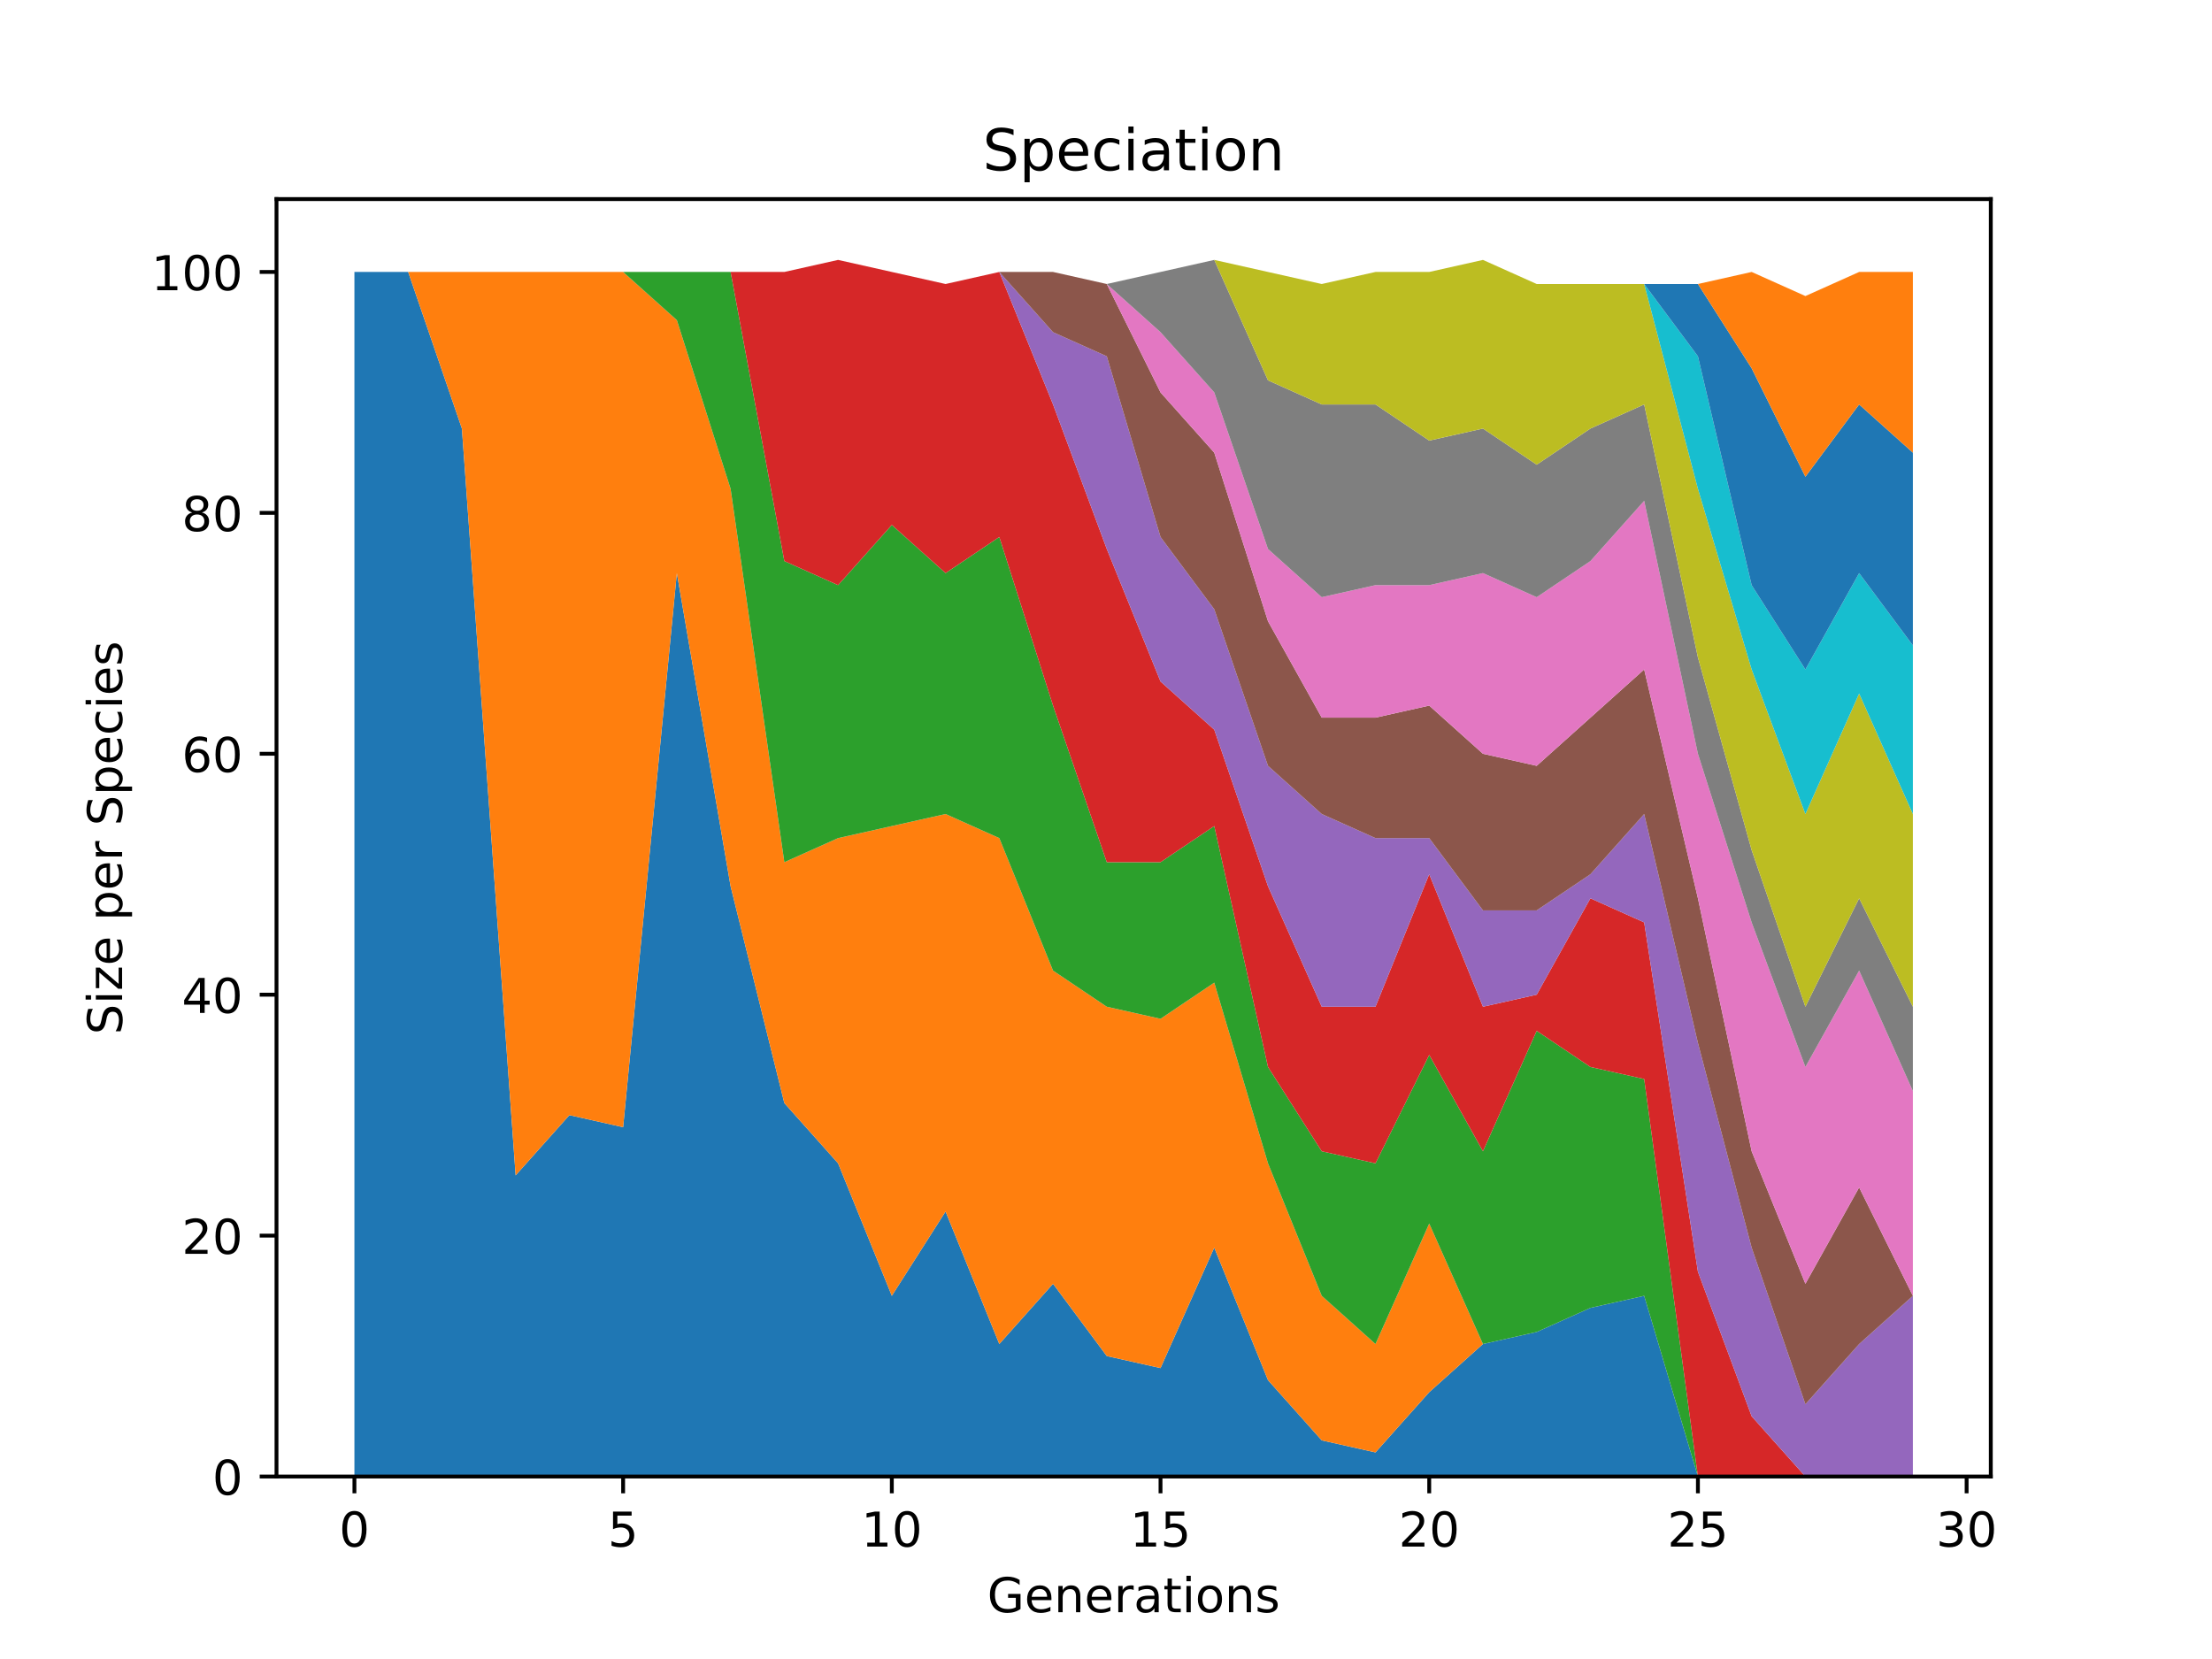 <?xml version="1.0" encoding="utf-8" standalone="no"?>
<!DOCTYPE svg PUBLIC "-//W3C//DTD SVG 1.1//EN"
  "http://www.w3.org/Graphics/SVG/1.1/DTD/svg11.dtd">
<!-- Created with matplotlib (http://matplotlib.org/) -->
<svg height="345.6pt" version="1.1" viewBox="0 0 460.8 345.6" width="460.8pt" xmlns="http://www.w3.org/2000/svg" xmlns:xlink="http://www.w3.org/1999/xlink">
 <defs>
  <style type="text/css">
*{stroke-linecap:butt;stroke-linejoin:round;}
  </style>
 </defs>
 <g id="figure_1">
  <g id="patch_1">
   <path d="M 0 345.6 
L 460.8 345.6 
L 460.8 0 
L 0 0 
z
" style="fill:#ffffff;"/>
  </g>
  <g id="axes_1">
   <g id="patch_2">
    <path d="M 57.6 307.584 
L 414.72 307.584 
L 414.72 41.472 
L 57.6 41.472 
z
" style="fill:#ffffff;"/>
   </g>
   <g id="PolyCollection_1">
    <path clip-path="url(#pc4a19058bf)" d="M 73.833 56.653 
L 73.833 307.584 
L 85.028 307.584 
L 96.223 307.584 
L 107.418 307.584 
L 118.613 307.584 
L 129.808 307.584 
L 141.003 307.584 
L 152.198 307.584 
L 163.393 307.584 
L 174.588 307.584 
L 185.783 307.584 
L 196.978 307.584 
L 208.173 307.584 
L 219.368 307.584 
L 230.563 307.584 
L 241.757 307.584 
L 252.952 307.584 
L 264.147 307.584 
L 275.342 307.584 
L 286.537 307.584 
L 297.732 307.584 
L 308.927 307.584 
L 320.122 307.584 
L 331.317 307.584 
L 342.512 307.584 
L 353.707 307.584 
L 364.902 307.584 
L 376.097 307.584 
L 387.292 307.584 
L 398.487 307.584 
L 398.487 307.584 
L 398.487 307.584 
L 387.292 307.584 
L 376.097 307.584 
L 364.902 307.584 
L 353.707 307.584 
L 342.512 269.944 
L 331.317 272.454 
L 320.122 277.472 
L 308.927 279.982 
L 297.732 290.019 
L 286.537 302.565 
L 275.342 300.056 
L 264.147 287.51 
L 252.952 259.907 
L 241.757 285 
L 230.563 282.491 
L 219.368 267.435 
L 208.173 279.982 
L 196.978 252.379 
L 185.783 269.944 
L 174.588 242.342 
L 163.393 229.795 
L 152.198 184.628 
L 141.003 119.386 
L 129.808 234.814 
L 118.613 232.305 
L 107.418 244.851 
L 96.223 89.274 
L 85.028 56.653 
L 73.833 56.653 
z
" style="fill:#1f77b4;"/>
   </g>
   <g id="PolyCollection_2">
    <path clip-path="url(#pc4a19058bf)" d="M 73.833 56.653 
L 73.833 56.653 
L 85.028 56.653 
L 96.223 89.274 
L 107.418 244.851 
L 118.613 232.305 
L 129.808 234.814 
L 141.003 119.386 
L 152.198 184.628 
L 163.393 229.795 
L 174.588 242.342 
L 185.783 269.944 
L 196.978 252.379 
L 208.173 279.982 
L 219.368 267.435 
L 230.563 282.491 
L 241.757 285 
L 252.952 259.907 
L 264.147 287.51 
L 275.342 300.056 
L 286.537 302.565 
L 297.732 290.019 
L 308.927 279.982 
L 320.122 277.472 
L 331.317 272.454 
L 342.512 269.944 
L 353.707 307.584 
L 364.902 307.584 
L 376.097 307.584 
L 387.292 307.584 
L 398.487 307.584 
L 398.487 307.584 
L 398.487 307.584 
L 387.292 307.584 
L 376.097 307.584 
L 364.902 307.584 
L 353.707 307.584 
L 342.512 269.944 
L 331.317 272.454 
L 320.122 277.472 
L 308.927 279.982 
L 297.732 254.889 
L 286.537 279.982 
L 275.342 269.944 
L 264.147 242.342 
L 252.952 204.702 
L 241.757 212.23 
L 230.563 209.721 
L 219.368 202.193 
L 208.173 174.591 
L 196.978 169.572 
L 185.783 172.081 
L 174.588 174.591 
L 163.393 179.609 
L 152.198 101.821 
L 141.003 66.691 
L 129.808 56.653 
L 118.613 56.653 
L 107.418 56.653 
L 96.223 56.653 
L 85.028 56.653 
L 73.833 56.653 
z
" style="fill:#ff7f0e;"/>
   </g>
   <g id="PolyCollection_3">
    <path clip-path="url(#pc4a19058bf)" d="M 73.833 56.653 
L 73.833 56.653 
L 85.028 56.653 
L 96.223 56.653 
L 107.418 56.653 
L 118.613 56.653 
L 129.808 56.653 
L 141.003 66.691 
L 152.198 101.821 
L 163.393 179.609 
L 174.588 174.591 
L 185.783 172.081 
L 196.978 169.572 
L 208.173 174.591 
L 219.368 202.193 
L 230.563 209.721 
L 241.757 212.23 
L 252.952 204.702 
L 264.147 242.342 
L 275.342 269.944 
L 286.537 279.982 
L 297.732 254.889 
L 308.927 279.982 
L 320.122 277.472 
L 331.317 272.454 
L 342.512 269.944 
L 353.707 307.584 
L 364.902 307.584 
L 376.097 307.584 
L 387.292 307.584 
L 398.487 307.584 
L 398.487 307.584 
L 398.487 307.584 
L 387.292 307.584 
L 376.097 307.584 
L 364.902 307.584 
L 353.707 307.584 
L 342.512 224.777 
L 331.317 222.268 
L 320.122 214.74 
L 308.927 239.833 
L 297.732 219.758 
L 286.537 242.342 
L 275.342 239.833 
L 264.147 222.268 
L 252.952 172.081 
L 241.757 179.609 
L 230.563 179.609 
L 219.368 146.988 
L 208.173 111.858 
L 196.978 119.386 
L 185.783 109.349 
L 174.588 121.895 
L 163.393 116.877 
L 152.198 56.653 
L 141.003 56.653 
L 129.808 56.653 
L 118.613 56.653 
L 107.418 56.653 
L 96.223 56.653 
L 85.028 56.653 
L 73.833 56.653 
z
" style="fill:#2ca02c;"/>
   </g>
   <g id="PolyCollection_4">
    <path clip-path="url(#pc4a19058bf)" d="M 73.833 56.653 
L 73.833 56.653 
L 85.028 56.653 
L 96.223 56.653 
L 107.418 56.653 
L 118.613 56.653 
L 129.808 56.653 
L 141.003 56.653 
L 152.198 56.653 
L 163.393 116.877 
L 174.588 121.895 
L 185.783 109.349 
L 196.978 119.386 
L 208.173 111.858 
L 219.368 146.988 
L 230.563 179.609 
L 241.757 179.609 
L 252.952 172.081 
L 264.147 222.268 
L 275.342 239.833 
L 286.537 242.342 
L 297.732 219.758 
L 308.927 239.833 
L 320.122 214.74 
L 331.317 222.268 
L 342.512 224.777 
L 353.707 307.584 
L 364.902 307.584 
L 376.097 307.584 
L 387.292 307.584 
L 398.487 307.584 
L 398.487 307.584 
L 398.487 307.584 
L 387.292 307.584 
L 376.097 307.584 
L 364.902 295.037 
L 353.707 264.926 
L 342.512 192.156 
L 331.317 187.137 
L 320.122 207.212 
L 308.927 209.721 
L 297.732 182.119 
L 286.537 209.721 
L 275.342 209.721 
L 264.147 184.628 
L 252.952 152.007 
L 241.757 141.97 
L 230.563 114.367 
L 219.368 84.256 
L 208.173 56.653 
L 196.978 59.163 
L 185.783 56.653 
L 174.588 54.144 
L 163.393 56.653 
L 152.198 56.653 
L 141.003 56.653 
L 129.808 56.653 
L 118.613 56.653 
L 107.418 56.653 
L 96.223 56.653 
L 85.028 56.653 
L 73.833 56.653 
z
" style="fill:#d62728;"/>
   </g>
   <g id="PolyCollection_5">
    <path clip-path="url(#pc4a19058bf)" d="M 73.833 56.653 
L 73.833 56.653 
L 85.028 56.653 
L 96.223 56.653 
L 107.418 56.653 
L 118.613 56.653 
L 129.808 56.653 
L 141.003 56.653 
L 152.198 56.653 
L 163.393 56.653 
L 174.588 54.144 
L 185.783 56.653 
L 196.978 59.163 
L 208.173 56.653 
L 219.368 84.256 
L 230.563 114.367 
L 241.757 141.97 
L 252.952 152.007 
L 264.147 184.628 
L 275.342 209.721 
L 286.537 209.721 
L 297.732 182.119 
L 308.927 209.721 
L 320.122 207.212 
L 331.317 187.137 
L 342.512 192.156 
L 353.707 264.926 
L 364.902 295.037 
L 376.097 307.584 
L 387.292 307.584 
L 398.487 307.584 
L 398.487 269.944 
L 398.487 269.944 
L 387.292 279.982 
L 376.097 292.528 
L 364.902 259.907 
L 353.707 217.249 
L 342.512 169.572 
L 331.317 182.119 
L 320.122 189.647 
L 308.927 189.647 
L 297.732 174.591 
L 286.537 174.591 
L 275.342 169.572 
L 264.147 159.535 
L 252.952 126.914 
L 241.757 111.858 
L 230.563 74.218 
L 219.368 69.2 
L 208.173 56.653 
L 196.978 59.163 
L 185.783 56.653 
L 174.588 54.144 
L 163.393 56.653 
L 152.198 56.653 
L 141.003 56.653 
L 129.808 56.653 
L 118.613 56.653 
L 107.418 56.653 
L 96.223 56.653 
L 85.028 56.653 
L 73.833 56.653 
z
" style="fill:#9467bd;"/>
   </g>
   <g id="PolyCollection_6">
    <path clip-path="url(#pc4a19058bf)" d="M 73.833 56.653 
L 73.833 56.653 
L 85.028 56.653 
L 96.223 56.653 
L 107.418 56.653 
L 118.613 56.653 
L 129.808 56.653 
L 141.003 56.653 
L 152.198 56.653 
L 163.393 56.653 
L 174.588 54.144 
L 185.783 56.653 
L 196.978 59.163 
L 208.173 56.653 
L 219.368 69.2 
L 230.563 74.218 
L 241.757 111.858 
L 252.952 126.914 
L 264.147 159.535 
L 275.342 169.572 
L 286.537 174.591 
L 297.732 174.591 
L 308.927 189.647 
L 320.122 189.647 
L 331.317 182.119 
L 342.512 169.572 
L 353.707 217.249 
L 364.902 259.907 
L 376.097 292.528 
L 387.292 279.982 
L 398.487 269.944 
L 398.487 269.944 
L 398.487 269.944 
L 387.292 247.361 
L 376.097 267.435 
L 364.902 239.833 
L 353.707 187.137 
L 342.512 139.46 
L 331.317 149.498 
L 320.122 159.535 
L 308.927 157.026 
L 297.732 146.988 
L 286.537 149.498 
L 275.342 149.498 
L 264.147 129.423 
L 252.952 94.293 
L 241.757 81.746 
L 230.563 59.163 
L 219.368 56.653 
L 208.173 56.653 
L 196.978 59.163 
L 185.783 56.653 
L 174.588 54.144 
L 163.393 56.653 
L 152.198 56.653 
L 141.003 56.653 
L 129.808 56.653 
L 118.613 56.653 
L 107.418 56.653 
L 96.223 56.653 
L 85.028 56.653 
L 73.833 56.653 
z
" style="fill:#8c564b;"/>
   </g>
   <g id="PolyCollection_7">
    <path clip-path="url(#pc4a19058bf)" d="M 73.833 56.653 
L 73.833 56.653 
L 85.028 56.653 
L 96.223 56.653 
L 107.418 56.653 
L 118.613 56.653 
L 129.808 56.653 
L 141.003 56.653 
L 152.198 56.653 
L 163.393 56.653 
L 174.588 54.144 
L 185.783 56.653 
L 196.978 59.163 
L 208.173 56.653 
L 219.368 56.653 
L 230.563 59.163 
L 241.757 81.746 
L 252.952 94.293 
L 264.147 129.423 
L 275.342 149.498 
L 286.537 149.498 
L 297.732 146.988 
L 308.927 157.026 
L 320.122 159.535 
L 331.317 149.498 
L 342.512 139.46 
L 353.707 187.137 
L 364.902 239.833 
L 376.097 267.435 
L 387.292 247.361 
L 398.487 269.944 
L 398.487 227.286 
L 398.487 227.286 
L 387.292 202.193 
L 376.097 222.268 
L 364.902 192.156 
L 353.707 157.026 
L 342.512 104.33 
L 331.317 116.877 
L 320.122 124.405 
L 308.927 119.386 
L 297.732 121.895 
L 286.537 121.895 
L 275.342 124.405 
L 264.147 114.367 
L 252.952 81.746 
L 241.757 69.2 
L 230.563 59.163 
L 219.368 56.653 
L 208.173 56.653 
L 196.978 59.163 
L 185.783 56.653 
L 174.588 54.144 
L 163.393 56.653 
L 152.198 56.653 
L 141.003 56.653 
L 129.808 56.653 
L 118.613 56.653 
L 107.418 56.653 
L 96.223 56.653 
L 85.028 56.653 
L 73.833 56.653 
z
" style="fill:#e377c2;"/>
   </g>
   <g id="PolyCollection_8">
    <path clip-path="url(#pc4a19058bf)" d="M 73.833 56.653 
L 73.833 56.653 
L 85.028 56.653 
L 96.223 56.653 
L 107.418 56.653 
L 118.613 56.653 
L 129.808 56.653 
L 141.003 56.653 
L 152.198 56.653 
L 163.393 56.653 
L 174.588 54.144 
L 185.783 56.653 
L 196.978 59.163 
L 208.173 56.653 
L 219.368 56.653 
L 230.563 59.163 
L 241.757 69.2 
L 252.952 81.746 
L 264.147 114.367 
L 275.342 124.405 
L 286.537 121.895 
L 297.732 121.895 
L 308.927 119.386 
L 320.122 124.405 
L 331.317 116.877 
L 342.512 104.33 
L 353.707 157.026 
L 364.902 192.156 
L 376.097 222.268 
L 387.292 202.193 
L 398.487 227.286 
L 398.487 209.721 
L 398.487 209.721 
L 387.292 187.137 
L 376.097 209.721 
L 364.902 177.1 
L 353.707 136.951 
L 342.512 84.256 
L 331.317 89.274 
L 320.122 96.802 
L 308.927 89.274 
L 297.732 91.784 
L 286.537 84.256 
L 275.342 84.256 
L 264.147 79.237 
L 252.952 54.144 
L 241.757 56.653 
L 230.563 59.163 
L 219.368 56.653 
L 208.173 56.653 
L 196.978 59.163 
L 185.783 56.653 
L 174.588 54.144 
L 163.393 56.653 
L 152.198 56.653 
L 141.003 56.653 
L 129.808 56.653 
L 118.613 56.653 
L 107.418 56.653 
L 96.223 56.653 
L 85.028 56.653 
L 73.833 56.653 
z
" style="fill:#7f7f7f;"/>
   </g>
   <g id="PolyCollection_9">
    <path clip-path="url(#pc4a19058bf)" d="M 73.833 56.653 
L 73.833 56.653 
L 85.028 56.653 
L 96.223 56.653 
L 107.418 56.653 
L 118.613 56.653 
L 129.808 56.653 
L 141.003 56.653 
L 152.198 56.653 
L 163.393 56.653 
L 174.588 54.144 
L 185.783 56.653 
L 196.978 59.163 
L 208.173 56.653 
L 219.368 56.653 
L 230.563 59.163 
L 241.757 56.653 
L 252.952 54.144 
L 264.147 79.237 
L 275.342 84.256 
L 286.537 84.256 
L 297.732 91.784 
L 308.927 89.274 
L 320.122 96.802 
L 331.317 89.274 
L 342.512 84.256 
L 353.707 136.951 
L 364.902 177.1 
L 376.097 209.721 
L 387.292 187.137 
L 398.487 209.721 
L 398.487 169.572 
L 398.487 169.572 
L 387.292 144.479 
L 376.097 169.572 
L 364.902 139.46 
L 353.707 101.821 
L 342.512 59.163 
L 331.317 59.163 
L 320.122 59.163 
L 308.927 54.144 
L 297.732 56.653 
L 286.537 56.653 
L 275.342 59.163 
L 264.147 56.653 
L 252.952 54.144 
L 241.757 56.653 
L 230.563 59.163 
L 219.368 56.653 
L 208.173 56.653 
L 196.978 59.163 
L 185.783 56.653 
L 174.588 54.144 
L 163.393 56.653 
L 152.198 56.653 
L 141.003 56.653 
L 129.808 56.653 
L 118.613 56.653 
L 107.418 56.653 
L 96.223 56.653 
L 85.028 56.653 
L 73.833 56.653 
z
" style="fill:#bcbd22;"/>
   </g>
   <g id="PolyCollection_10">
    <path clip-path="url(#pc4a19058bf)" d="M 73.833 56.653 
L 73.833 56.653 
L 85.028 56.653 
L 96.223 56.653 
L 107.418 56.653 
L 118.613 56.653 
L 129.808 56.653 
L 141.003 56.653 
L 152.198 56.653 
L 163.393 56.653 
L 174.588 54.144 
L 185.783 56.653 
L 196.978 59.163 
L 208.173 56.653 
L 219.368 56.653 
L 230.563 59.163 
L 241.757 56.653 
L 252.952 54.144 
L 264.147 56.653 
L 275.342 59.163 
L 286.537 56.653 
L 297.732 56.653 
L 308.927 54.144 
L 320.122 59.163 
L 331.317 59.163 
L 342.512 59.163 
L 353.707 101.821 
L 364.902 139.46 
L 376.097 169.572 
L 387.292 144.479 
L 398.487 169.572 
L 398.487 134.442 
L 398.487 134.442 
L 387.292 119.386 
L 376.097 139.46 
L 364.902 121.895 
L 353.707 74.218 
L 342.512 59.163 
L 331.317 59.163 
L 320.122 59.163 
L 308.927 54.144 
L 297.732 56.653 
L 286.537 56.653 
L 275.342 59.163 
L 264.147 56.653 
L 252.952 54.144 
L 241.757 56.653 
L 230.563 59.163 
L 219.368 56.653 
L 208.173 56.653 
L 196.978 59.163 
L 185.783 56.653 
L 174.588 54.144 
L 163.393 56.653 
L 152.198 56.653 
L 141.003 56.653 
L 129.808 56.653 
L 118.613 56.653 
L 107.418 56.653 
L 96.223 56.653 
L 85.028 56.653 
L 73.833 56.653 
z
" style="fill:#17becf;"/>
   </g>
   <g id="PolyCollection_11">
    <path clip-path="url(#pc4a19058bf)" d="M 73.833 56.653 
L 73.833 56.653 
L 85.028 56.653 
L 96.223 56.653 
L 107.418 56.653 
L 118.613 56.653 
L 129.808 56.653 
L 141.003 56.653 
L 152.198 56.653 
L 163.393 56.653 
L 174.588 54.144 
L 185.783 56.653 
L 196.978 59.163 
L 208.173 56.653 
L 219.368 56.653 
L 230.563 59.163 
L 241.757 56.653 
L 252.952 54.144 
L 264.147 56.653 
L 275.342 59.163 
L 286.537 56.653 
L 297.732 56.653 
L 308.927 54.144 
L 320.122 59.163 
L 331.317 59.163 
L 342.512 59.163 
L 353.707 74.218 
L 364.902 121.895 
L 376.097 139.46 
L 387.292 119.386 
L 398.487 134.442 
L 398.487 94.293 
L 398.487 94.293 
L 387.292 84.256 
L 376.097 99.312 
L 364.902 76.728 
L 353.707 59.163 
L 342.512 59.163 
L 331.317 59.163 
L 320.122 59.163 
L 308.927 54.144 
L 297.732 56.653 
L 286.537 56.653 
L 275.342 59.163 
L 264.147 56.653 
L 252.952 54.144 
L 241.757 56.653 
L 230.563 59.163 
L 219.368 56.653 
L 208.173 56.653 
L 196.978 59.163 
L 185.783 56.653 
L 174.588 54.144 
L 163.393 56.653 
L 152.198 56.653 
L 141.003 56.653 
L 129.808 56.653 
L 118.613 56.653 
L 107.418 56.653 
L 96.223 56.653 
L 85.028 56.653 
L 73.833 56.653 
z
" style="fill:#1f77b4;"/>
   </g>
   <g id="PolyCollection_12">
    <path clip-path="url(#pc4a19058bf)" d="M 73.833 56.653 
L 73.833 56.653 
L 85.028 56.653 
L 96.223 56.653 
L 107.418 56.653 
L 118.613 56.653 
L 129.808 56.653 
L 141.003 56.653 
L 152.198 56.653 
L 163.393 56.653 
L 174.588 54.144 
L 185.783 56.653 
L 196.978 59.163 
L 208.173 56.653 
L 219.368 56.653 
L 230.563 59.163 
L 241.757 56.653 
L 252.952 54.144 
L 264.147 56.653 
L 275.342 59.163 
L 286.537 56.653 
L 297.732 56.653 
L 308.927 54.144 
L 320.122 59.163 
L 331.317 59.163 
L 342.512 59.163 
L 353.707 59.163 
L 364.902 76.728 
L 376.097 99.312 
L 387.292 84.256 
L 398.487 94.293 
L 398.487 56.653 
L 398.487 56.653 
L 387.292 56.653 
L 376.097 61.672 
L 364.902 56.653 
L 353.707 59.163 
L 342.512 59.163 
L 331.317 59.163 
L 320.122 59.163 
L 308.927 54.144 
L 297.732 56.653 
L 286.537 56.653 
L 275.342 59.163 
L 264.147 56.653 
L 252.952 54.144 
L 241.757 56.653 
L 230.563 59.163 
L 219.368 56.653 
L 208.173 56.653 
L 196.978 59.163 
L 185.783 56.653 
L 174.588 54.144 
L 163.393 56.653 
L 152.198 56.653 
L 141.003 56.653 
L 129.808 56.653 
L 118.613 56.653 
L 107.418 56.653 
L 96.223 56.653 
L 85.028 56.653 
L 73.833 56.653 
z
" style="fill:#ff7f0e;"/>
   </g>
   <g id="matplotlib.axis_1">
    <g id="xtick_1">
     <g id="line2d_1">
      <defs>
       <path d="M 0 0 
L 0 3.5 
" id="m5b09cdaa43" style="stroke:#000000;stroke-width:0.8;"/>
      </defs>
      <g>
       <use style="stroke:#000000;stroke-width:0.8;" x="73.833" xlink:href="#m5b09cdaa43" y="307.584"/>
      </g>
     </g>
     <g id="text_1">
      <!-- 0 -->
      <defs>
       <path d="M 31.781 66.406 
Q 24.172 66.406 20.328 58.906 
Q 16.5 51.422 16.5 36.375 
Q 16.5 21.391 20.328 13.891 
Q 24.172 6.391 31.781 6.391 
Q 39.453 6.391 43.281 13.891 
Q 47.125 21.391 47.125 36.375 
Q 47.125 51.422 43.281 58.906 
Q 39.453 66.406 31.781 66.406 
z
M 31.781 74.219 
Q 44.047 74.219 50.516 64.516 
Q 56.984 54.828 56.984 36.375 
Q 56.984 17.969 50.516 8.266 
Q 44.047 -1.422 31.781 -1.422 
Q 19.531 -1.422 13.062 8.266 
Q 6.594 17.969 6.594 36.375 
Q 6.594 54.828 13.062 64.516 
Q 19.531 74.219 31.781 74.219 
z
" id="DejaVuSans-30"/>
      </defs>
      <g transform="translate(70.651 322.182)scale(0.1 -0.1)">
       <use xlink:href="#DejaVuSans-30"/>
      </g>
     </g>
    </g>
    <g id="xtick_2">
     <g id="line2d_2">
      <g>
       <use style="stroke:#000000;stroke-width:0.8;" x="129.808" xlink:href="#m5b09cdaa43" y="307.584"/>
      </g>
     </g>
     <g id="text_2">
      <!-- 5 -->
      <defs>
       <path d="M 10.797 72.906 
L 49.516 72.906 
L 49.516 64.594 
L 19.828 64.594 
L 19.828 46.734 
Q 21.969 47.469 24.109 47.828 
Q 26.266 48.188 28.422 48.188 
Q 40.625 48.188 47.75 41.5 
Q 54.891 34.812 54.891 23.391 
Q 54.891 11.625 47.562 5.094 
Q 40.234 -1.422 26.906 -1.422 
Q 22.312 -1.422 17.547 -0.641 
Q 12.797 0.141 7.719 1.703 
L 7.719 11.625 
Q 12.109 9.234 16.797 8.062 
Q 21.484 6.891 26.703 6.891 
Q 35.156 6.891 40.078 11.328 
Q 45.016 15.766 45.016 23.391 
Q 45.016 31 40.078 35.438 
Q 35.156 39.891 26.703 39.891 
Q 22.75 39.891 18.812 39.016 
Q 14.891 38.141 10.797 36.281 
z
" id="DejaVuSans-35"/>
      </defs>
      <g transform="translate(126.626 322.182)scale(0.1 -0.1)">
       <use xlink:href="#DejaVuSans-35"/>
      </g>
     </g>
    </g>
    <g id="xtick_3">
     <g id="line2d_3">
      <g>
       <use style="stroke:#000000;stroke-width:0.8;" x="185.783" xlink:href="#m5b09cdaa43" y="307.584"/>
      </g>
     </g>
     <g id="text_3">
      <!-- 10 -->
      <defs>
       <path d="M 12.406 8.297 
L 28.516 8.297 
L 28.516 63.922 
L 10.984 60.406 
L 10.984 69.391 
L 28.422 72.906 
L 38.281 72.906 
L 38.281 8.297 
L 54.391 8.297 
L 54.391 0 
L 12.406 0 
z
" id="DejaVuSans-31"/>
      </defs>
      <g transform="translate(179.42 322.182)scale(0.1 -0.1)">
       <use xlink:href="#DejaVuSans-31"/>
       <use x="63.623" xlink:href="#DejaVuSans-30"/>
      </g>
     </g>
    </g>
    <g id="xtick_4">
     <g id="line2d_4">
      <g>
       <use style="stroke:#000000;stroke-width:0.8;" x="241.757" xlink:href="#m5b09cdaa43" y="307.584"/>
      </g>
     </g>
     <g id="text_4">
      <!-- 15 -->
      <g transform="translate(235.395 322.182)scale(0.1 -0.1)">
       <use xlink:href="#DejaVuSans-31"/>
       <use x="63.623" xlink:href="#DejaVuSans-35"/>
      </g>
     </g>
    </g>
    <g id="xtick_5">
     <g id="line2d_5">
      <g>
       <use style="stroke:#000000;stroke-width:0.8;" x="297.732" xlink:href="#m5b09cdaa43" y="307.584"/>
      </g>
     </g>
     <g id="text_5">
      <!-- 20 -->
      <defs>
       <path d="M 19.188 8.297 
L 53.609 8.297 
L 53.609 0 
L 7.328 0 
L 7.328 8.297 
Q 12.938 14.109 22.625 23.891 
Q 32.328 33.688 34.812 36.531 
Q 39.547 41.844 41.422 45.531 
Q 43.312 49.219 43.312 52.781 
Q 43.312 58.594 39.234 62.25 
Q 35.156 65.922 28.609 65.922 
Q 23.969 65.922 18.812 64.312 
Q 13.672 62.703 7.812 59.422 
L 7.812 69.391 
Q 13.766 71.781 18.938 73 
Q 24.125 74.219 28.422 74.219 
Q 39.75 74.219 46.484 68.547 
Q 53.219 62.891 53.219 53.422 
Q 53.219 48.922 51.531 44.891 
Q 49.859 40.875 45.406 35.406 
Q 44.188 33.984 37.641 27.219 
Q 31.109 20.453 19.188 8.297 
z
" id="DejaVuSans-32"/>
      </defs>
      <g transform="translate(291.37 322.182)scale(0.1 -0.1)">
       <use xlink:href="#DejaVuSans-32"/>
       <use x="63.623" xlink:href="#DejaVuSans-30"/>
      </g>
     </g>
    </g>
    <g id="xtick_6">
     <g id="line2d_6">
      <g>
       <use style="stroke:#000000;stroke-width:0.8;" x="353.707" xlink:href="#m5b09cdaa43" y="307.584"/>
      </g>
     </g>
     <g id="text_6">
      <!-- 25 -->
      <g transform="translate(347.345 322.182)scale(0.1 -0.1)">
       <use xlink:href="#DejaVuSans-32"/>
       <use x="63.623" xlink:href="#DejaVuSans-35"/>
      </g>
     </g>
    </g>
    <g id="xtick_7">
     <g id="line2d_7">
      <g>
       <use style="stroke:#000000;stroke-width:0.8;" x="409.682" xlink:href="#m5b09cdaa43" y="307.584"/>
      </g>
     </g>
     <g id="text_7">
      <!-- 30 -->
      <defs>
       <path d="M 40.578 39.312 
Q 47.656 37.797 51.625 33 
Q 55.609 28.219 55.609 21.188 
Q 55.609 10.406 48.188 4.484 
Q 40.766 -1.422 27.094 -1.422 
Q 22.516 -1.422 17.656 -0.516 
Q 12.797 0.391 7.625 2.203 
L 7.625 11.719 
Q 11.719 9.328 16.594 8.109 
Q 21.484 6.891 26.812 6.891 
Q 36.078 6.891 40.938 10.547 
Q 45.797 14.203 45.797 21.188 
Q 45.797 27.641 41.281 31.266 
Q 36.766 34.906 28.719 34.906 
L 20.219 34.906 
L 20.219 43.016 
L 29.109 43.016 
Q 36.375 43.016 40.234 45.922 
Q 44.094 48.828 44.094 54.297 
Q 44.094 59.906 40.109 62.906 
Q 36.141 65.922 28.719 65.922 
Q 24.656 65.922 20.016 65.031 
Q 15.375 64.156 9.812 62.312 
L 9.812 71.094 
Q 15.438 72.656 20.344 73.438 
Q 25.25 74.219 29.594 74.219 
Q 40.828 74.219 47.359 69.109 
Q 53.906 64.016 53.906 55.328 
Q 53.906 49.266 50.438 45.094 
Q 46.969 40.922 40.578 39.312 
z
" id="DejaVuSans-33"/>
      </defs>
      <g transform="translate(403.32 322.182)scale(0.1 -0.1)">
       <use xlink:href="#DejaVuSans-33"/>
       <use x="63.623" xlink:href="#DejaVuSans-30"/>
      </g>
     </g>
    </g>
    <g id="text_8">
     <!-- Generations -->
     <defs>
      <path d="M 59.516 10.406 
L 59.516 29.984 
L 43.406 29.984 
L 43.406 38.094 
L 69.281 38.094 
L 69.281 6.781 
Q 63.578 2.734 56.688 0.656 
Q 49.812 -1.422 42 -1.422 
Q 24.906 -1.422 15.25 8.562 
Q 5.609 18.562 5.609 36.375 
Q 5.609 54.25 15.25 64.234 
Q 24.906 74.219 42 74.219 
Q 49.125 74.219 55.547 72.453 
Q 61.969 70.703 67.391 67.281 
L 67.391 56.781 
Q 61.922 61.422 55.766 63.766 
Q 49.609 66.109 42.828 66.109 
Q 29.438 66.109 22.719 58.641 
Q 16.016 51.172 16.016 36.375 
Q 16.016 21.625 22.719 14.156 
Q 29.438 6.688 42.828 6.688 
Q 48.047 6.688 52.141 7.594 
Q 56.25 8.5 59.516 10.406 
z
" id="DejaVuSans-47"/>
      <path d="M 56.203 29.594 
L 56.203 25.203 
L 14.891 25.203 
Q 15.484 15.922 20.484 11.062 
Q 25.484 6.203 34.422 6.203 
Q 39.594 6.203 44.453 7.469 
Q 49.312 8.734 54.109 11.281 
L 54.109 2.781 
Q 49.266 0.734 44.188 -0.344 
Q 39.109 -1.422 33.891 -1.422 
Q 20.797 -1.422 13.156 6.188 
Q 5.516 13.812 5.516 26.812 
Q 5.516 40.234 12.766 48.109 
Q 20.016 56 32.328 56 
Q 43.359 56 49.781 48.891 
Q 56.203 41.797 56.203 29.594 
z
M 47.219 32.234 
Q 47.125 39.594 43.094 43.984 
Q 39.062 48.391 32.422 48.391 
Q 24.906 48.391 20.391 44.141 
Q 15.875 39.891 15.188 32.172 
z
" id="DejaVuSans-65"/>
      <path d="M 54.891 33.016 
L 54.891 0 
L 45.906 0 
L 45.906 32.719 
Q 45.906 40.484 42.875 44.328 
Q 39.844 48.188 33.797 48.188 
Q 26.516 48.188 22.312 43.547 
Q 18.109 38.922 18.109 30.906 
L 18.109 0 
L 9.078 0 
L 9.078 54.688 
L 18.109 54.688 
L 18.109 46.188 
Q 21.344 51.125 25.703 53.562 
Q 30.078 56 35.797 56 
Q 45.219 56 50.047 50.172 
Q 54.891 44.344 54.891 33.016 
z
" id="DejaVuSans-6e"/>
      <path d="M 41.109 46.297 
Q 39.594 47.172 37.812 47.578 
Q 36.031 48 33.891 48 
Q 26.266 48 22.188 43.047 
Q 18.109 38.094 18.109 28.812 
L 18.109 0 
L 9.078 0 
L 9.078 54.688 
L 18.109 54.688 
L 18.109 46.188 
Q 20.953 51.172 25.484 53.578 
Q 30.031 56 36.531 56 
Q 37.453 56 38.578 55.875 
Q 39.703 55.766 41.062 55.516 
z
" id="DejaVuSans-72"/>
      <path d="M 34.281 27.484 
Q 23.391 27.484 19.188 25 
Q 14.984 22.516 14.984 16.5 
Q 14.984 11.719 18.141 8.906 
Q 21.297 6.109 26.703 6.109 
Q 34.188 6.109 38.703 11.406 
Q 43.219 16.703 43.219 25.484 
L 43.219 27.484 
z
M 52.203 31.203 
L 52.203 0 
L 43.219 0 
L 43.219 8.297 
Q 40.141 3.328 35.547 0.953 
Q 30.953 -1.422 24.312 -1.422 
Q 15.922 -1.422 10.953 3.297 
Q 6 8.016 6 15.922 
Q 6 25.141 12.172 29.828 
Q 18.359 34.516 30.609 34.516 
L 43.219 34.516 
L 43.219 35.406 
Q 43.219 41.609 39.141 45 
Q 35.062 48.391 27.688 48.391 
Q 23 48.391 18.547 47.266 
Q 14.109 46.141 10.016 43.891 
L 10.016 52.203 
Q 14.938 54.109 19.578 55.047 
Q 24.219 56 28.609 56 
Q 40.484 56 46.344 49.844 
Q 52.203 43.703 52.203 31.203 
z
" id="DejaVuSans-61"/>
      <path d="M 18.312 70.219 
L 18.312 54.688 
L 36.812 54.688 
L 36.812 47.703 
L 18.312 47.703 
L 18.312 18.016 
Q 18.312 11.328 20.141 9.422 
Q 21.969 7.516 27.594 7.516 
L 36.812 7.516 
L 36.812 0 
L 27.594 0 
Q 17.188 0 13.234 3.875 
Q 9.281 7.766 9.281 18.016 
L 9.281 47.703 
L 2.688 47.703 
L 2.688 54.688 
L 9.281 54.688 
L 9.281 70.219 
z
" id="DejaVuSans-74"/>
      <path d="M 9.422 54.688 
L 18.406 54.688 
L 18.406 0 
L 9.422 0 
z
M 9.422 75.984 
L 18.406 75.984 
L 18.406 64.594 
L 9.422 64.594 
z
" id="DejaVuSans-69"/>
      <path d="M 30.609 48.391 
Q 23.391 48.391 19.188 42.75 
Q 14.984 37.109 14.984 27.297 
Q 14.984 17.484 19.156 11.844 
Q 23.344 6.203 30.609 6.203 
Q 37.797 6.203 41.984 11.859 
Q 46.188 17.531 46.188 27.297 
Q 46.188 37.016 41.984 42.703 
Q 37.797 48.391 30.609 48.391 
z
M 30.609 56 
Q 42.328 56 49.016 48.375 
Q 55.719 40.766 55.719 27.297 
Q 55.719 13.875 49.016 6.219 
Q 42.328 -1.422 30.609 -1.422 
Q 18.844 -1.422 12.172 6.219 
Q 5.516 13.875 5.516 27.297 
Q 5.516 40.766 12.172 48.375 
Q 18.844 56 30.609 56 
z
" id="DejaVuSans-6f"/>
      <path d="M 44.281 53.078 
L 44.281 44.578 
Q 40.484 46.531 36.375 47.5 
Q 32.281 48.484 27.875 48.484 
Q 21.188 48.484 17.844 46.438 
Q 14.5 44.391 14.5 40.281 
Q 14.5 37.156 16.891 35.375 
Q 19.281 33.594 26.516 31.984 
L 29.594 31.297 
Q 39.156 29.25 43.188 25.516 
Q 47.219 21.781 47.219 15.094 
Q 47.219 7.469 41.188 3.016 
Q 35.156 -1.422 24.609 -1.422 
Q 20.219 -1.422 15.453 -0.562 
Q 10.688 0.297 5.422 2 
L 5.422 11.281 
Q 10.406 8.688 15.234 7.391 
Q 20.062 6.109 24.812 6.109 
Q 31.156 6.109 34.562 8.281 
Q 37.984 10.453 37.984 14.406 
Q 37.984 18.062 35.516 20.016 
Q 33.062 21.969 24.703 23.781 
L 21.578 24.516 
Q 13.234 26.266 9.516 29.906 
Q 5.812 33.547 5.812 39.891 
Q 5.812 47.609 11.281 51.797 
Q 16.75 56 26.812 56 
Q 31.781 56 36.172 55.266 
Q 40.578 54.547 44.281 53.078 
z
" id="DejaVuSans-73"/>
     </defs>
     <g transform="translate(205.662 335.861)scale(0.1 -0.1)">
      <use xlink:href="#DejaVuSans-47"/>
      <use x="77.49" xlink:href="#DejaVuSans-65"/>
      <use x="139.014" xlink:href="#DejaVuSans-6e"/>
      <use x="202.393" xlink:href="#DejaVuSans-65"/>
      <use x="263.916" xlink:href="#DejaVuSans-72"/>
      <use x="305.029" xlink:href="#DejaVuSans-61"/>
      <use x="366.309" xlink:href="#DejaVuSans-74"/>
      <use x="405.518" xlink:href="#DejaVuSans-69"/>
      <use x="433.301" xlink:href="#DejaVuSans-6f"/>
      <use x="494.482" xlink:href="#DejaVuSans-6e"/>
      <use x="557.861" xlink:href="#DejaVuSans-73"/>
     </g>
    </g>
   </g>
   <g id="matplotlib.axis_2">
    <g id="ytick_1">
     <g id="line2d_8">
      <defs>
       <path d="M 0 0 
L -3.5 0 
" id="md851c6f317" style="stroke:#000000;stroke-width:0.8;"/>
      </defs>
      <g>
       <use style="stroke:#000000;stroke-width:0.8;" x="57.6" xlink:href="#md851c6f317" y="307.584"/>
      </g>
     </g>
     <g id="text_9">
      <!-- 0 -->
      <g transform="translate(44.237 311.383)scale(0.1 -0.1)">
       <use xlink:href="#DejaVuSans-30"/>
      </g>
     </g>
    </g>
    <g id="ytick_2">
     <g id="line2d_9">
      <g>
       <use style="stroke:#000000;stroke-width:0.8;" x="57.6" xlink:href="#md851c6f317" y="257.398"/>
      </g>
     </g>
     <g id="text_10">
      <!-- 20 -->
      <g transform="translate(37.875 261.197)scale(0.1 -0.1)">
       <use xlink:href="#DejaVuSans-32"/>
       <use x="63.623" xlink:href="#DejaVuSans-30"/>
      </g>
     </g>
    </g>
    <g id="ytick_3">
     <g id="line2d_10">
      <g>
       <use style="stroke:#000000;stroke-width:0.8;" x="57.6" xlink:href="#md851c6f317" y="207.212"/>
      </g>
     </g>
     <g id="text_11">
      <!-- 40 -->
      <defs>
       <path d="M 37.797 64.312 
L 12.891 25.391 
L 37.797 25.391 
z
M 35.203 72.906 
L 47.609 72.906 
L 47.609 25.391 
L 58.016 25.391 
L 58.016 17.188 
L 47.609 17.188 
L 47.609 0 
L 37.797 0 
L 37.797 17.188 
L 4.891 17.188 
L 4.891 26.703 
z
" id="DejaVuSans-34"/>
      </defs>
      <g transform="translate(37.875 211.011)scale(0.1 -0.1)">
       <use xlink:href="#DejaVuSans-34"/>
       <use x="63.623" xlink:href="#DejaVuSans-30"/>
      </g>
     </g>
    </g>
    <g id="ytick_4">
     <g id="line2d_11">
      <g>
       <use style="stroke:#000000;stroke-width:0.8;" x="57.6" xlink:href="#md851c6f317" y="157.026"/>
      </g>
     </g>
     <g id="text_12">
      <!-- 60 -->
      <defs>
       <path d="M 33.016 40.375 
Q 26.375 40.375 22.484 35.828 
Q 18.609 31.297 18.609 23.391 
Q 18.609 15.531 22.484 10.953 
Q 26.375 6.391 33.016 6.391 
Q 39.656 6.391 43.531 10.953 
Q 47.406 15.531 47.406 23.391 
Q 47.406 31.297 43.531 35.828 
Q 39.656 40.375 33.016 40.375 
z
M 52.594 71.297 
L 52.594 62.312 
Q 48.875 64.062 45.094 64.984 
Q 41.312 65.922 37.594 65.922 
Q 27.828 65.922 22.672 59.328 
Q 17.531 52.734 16.797 39.406 
Q 19.672 43.656 24.016 45.922 
Q 28.375 48.188 33.594 48.188 
Q 44.578 48.188 50.953 41.516 
Q 57.328 34.859 57.328 23.391 
Q 57.328 12.156 50.688 5.359 
Q 44.047 -1.422 33.016 -1.422 
Q 20.359 -1.422 13.672 8.266 
Q 6.984 17.969 6.984 36.375 
Q 6.984 53.656 15.188 63.938 
Q 23.391 74.219 37.203 74.219 
Q 40.922 74.219 44.703 73.484 
Q 48.484 72.75 52.594 71.297 
z
" id="DejaVuSans-36"/>
      </defs>
      <g transform="translate(37.875 160.825)scale(0.1 -0.1)">
       <use xlink:href="#DejaVuSans-36"/>
       <use x="63.623" xlink:href="#DejaVuSans-30"/>
      </g>
     </g>
    </g>
    <g id="ytick_5">
     <g id="line2d_12">
      <g>
       <use style="stroke:#000000;stroke-width:0.8;" x="57.6" xlink:href="#md851c6f317" y="106.839"/>
      </g>
     </g>
     <g id="text_13">
      <!-- 80 -->
      <defs>
       <path d="M 31.781 34.625 
Q 24.75 34.625 20.719 30.859 
Q 16.703 27.094 16.703 20.516 
Q 16.703 13.922 20.719 10.156 
Q 24.75 6.391 31.781 6.391 
Q 38.812 6.391 42.859 10.172 
Q 46.922 13.969 46.922 20.516 
Q 46.922 27.094 42.891 30.859 
Q 38.875 34.625 31.781 34.625 
z
M 21.922 38.812 
Q 15.578 40.375 12.031 44.719 
Q 8.5 49.078 8.5 55.328 
Q 8.5 64.062 14.719 69.141 
Q 20.953 74.219 31.781 74.219 
Q 42.672 74.219 48.875 69.141 
Q 55.078 64.062 55.078 55.328 
Q 55.078 49.078 51.531 44.719 
Q 48 40.375 41.703 38.812 
Q 48.828 37.156 52.797 32.312 
Q 56.781 27.484 56.781 20.516 
Q 56.781 9.906 50.312 4.234 
Q 43.844 -1.422 31.781 -1.422 
Q 19.734 -1.422 13.25 4.234 
Q 6.781 9.906 6.781 20.516 
Q 6.781 27.484 10.781 32.312 
Q 14.797 37.156 21.922 38.812 
z
M 18.312 54.391 
Q 18.312 48.734 21.844 45.562 
Q 25.391 42.391 31.781 42.391 
Q 38.141 42.391 41.719 45.562 
Q 45.312 48.734 45.312 54.391 
Q 45.312 60.062 41.719 63.234 
Q 38.141 66.406 31.781 66.406 
Q 25.391 66.406 21.844 63.234 
Q 18.312 60.062 18.312 54.391 
z
" id="DejaVuSans-38"/>
      </defs>
      <g transform="translate(37.875 110.639)scale(0.1 -0.1)">
       <use xlink:href="#DejaVuSans-38"/>
       <use x="63.623" xlink:href="#DejaVuSans-30"/>
      </g>
     </g>
    </g>
    <g id="ytick_6">
     <g id="line2d_13">
      <g>
       <use style="stroke:#000000;stroke-width:0.8;" x="57.6" xlink:href="#md851c6f317" y="56.653"/>
      </g>
     </g>
     <g id="text_14">
      <!-- 100 -->
      <g transform="translate(31.512 60.453)scale(0.1 -0.1)">
       <use xlink:href="#DejaVuSans-31"/>
       <use x="63.623" xlink:href="#DejaVuSans-30"/>
       <use x="127.246" xlink:href="#DejaVuSans-30"/>
      </g>
     </g>
    </g>
    <g id="text_15">
     <!-- Size per Species -->
     <defs>
      <path d="M 53.516 70.516 
L 53.516 60.891 
Q 47.906 63.578 42.922 64.891 
Q 37.938 66.219 33.297 66.219 
Q 25.25 66.219 20.875 63.094 
Q 16.5 59.969 16.5 54.203 
Q 16.5 49.359 19.406 46.891 
Q 22.312 44.438 30.422 42.922 
L 36.375 41.703 
Q 47.406 39.594 52.656 34.297 
Q 57.906 29 57.906 20.125 
Q 57.906 9.516 50.797 4.047 
Q 43.703 -1.422 29.984 -1.422 
Q 24.812 -1.422 18.969 -0.25 
Q 13.141 0.922 6.891 3.219 
L 6.891 13.375 
Q 12.891 10.016 18.656 8.297 
Q 24.422 6.594 29.984 6.594 
Q 38.422 6.594 43.016 9.906 
Q 47.609 13.234 47.609 19.391 
Q 47.609 24.75 44.312 27.781 
Q 41.016 30.812 33.5 32.328 
L 27.484 33.5 
Q 16.453 35.688 11.516 40.375 
Q 6.594 45.062 6.594 53.422 
Q 6.594 63.094 13.406 68.656 
Q 20.219 74.219 32.172 74.219 
Q 37.312 74.219 42.625 73.281 
Q 47.953 72.359 53.516 70.516 
z
" id="DejaVuSans-53"/>
      <path d="M 5.516 54.688 
L 48.188 54.688 
L 48.188 46.484 
L 14.406 7.172 
L 48.188 7.172 
L 48.188 0 
L 4.297 0 
L 4.297 8.203 
L 38.094 47.516 
L 5.516 47.516 
z
" id="DejaVuSans-7a"/>
      <path id="DejaVuSans-20"/>
      <path d="M 18.109 8.203 
L 18.109 -20.797 
L 9.078 -20.797 
L 9.078 54.688 
L 18.109 54.688 
L 18.109 46.391 
Q 20.953 51.266 25.266 53.625 
Q 29.594 56 35.594 56 
Q 45.562 56 51.781 48.094 
Q 58.016 40.188 58.016 27.297 
Q 58.016 14.406 51.781 6.484 
Q 45.562 -1.422 35.594 -1.422 
Q 29.594 -1.422 25.266 0.953 
Q 20.953 3.328 18.109 8.203 
z
M 48.688 27.297 
Q 48.688 37.203 44.609 42.844 
Q 40.531 48.484 33.406 48.484 
Q 26.266 48.484 22.188 42.844 
Q 18.109 37.203 18.109 27.297 
Q 18.109 17.391 22.188 11.75 
Q 26.266 6.109 33.406 6.109 
Q 40.531 6.109 44.609 11.75 
Q 48.688 17.391 48.688 27.297 
z
" id="DejaVuSans-70"/>
      <path d="M 48.781 52.594 
L 48.781 44.188 
Q 44.969 46.297 41.141 47.344 
Q 37.312 48.391 33.406 48.391 
Q 24.656 48.391 19.812 42.844 
Q 14.984 37.312 14.984 27.297 
Q 14.984 17.281 19.812 11.734 
Q 24.656 6.203 33.406 6.203 
Q 37.312 6.203 41.141 7.25 
Q 44.969 8.297 48.781 10.406 
L 48.781 2.094 
Q 45.016 0.344 40.984 -0.531 
Q 36.969 -1.422 32.422 -1.422 
Q 20.062 -1.422 12.781 6.344 
Q 5.516 14.109 5.516 27.297 
Q 5.516 40.672 12.859 48.328 
Q 20.219 56 33.016 56 
Q 37.156 56 41.109 55.141 
Q 45.062 54.297 48.781 52.594 
z
" id="DejaVuSans-63"/>
     </defs>
     <g transform="translate(25.433 215.521)rotate(-90)scale(0.1 -0.1)">
      <use xlink:href="#DejaVuSans-53"/>
      <use x="63.477" xlink:href="#DejaVuSans-69"/>
      <use x="91.26" xlink:href="#DejaVuSans-7a"/>
      <use x="143.75" xlink:href="#DejaVuSans-65"/>
      <use x="205.273" xlink:href="#DejaVuSans-20"/>
      <use x="237.061" xlink:href="#DejaVuSans-70"/>
      <use x="300.537" xlink:href="#DejaVuSans-65"/>
      <use x="362.061" xlink:href="#DejaVuSans-72"/>
      <use x="403.174" xlink:href="#DejaVuSans-20"/>
      <use x="434.961" xlink:href="#DejaVuSans-53"/>
      <use x="498.438" xlink:href="#DejaVuSans-70"/>
      <use x="561.914" xlink:href="#DejaVuSans-65"/>
      <use x="623.438" xlink:href="#DejaVuSans-63"/>
      <use x="678.418" xlink:href="#DejaVuSans-69"/>
      <use x="706.201" xlink:href="#DejaVuSans-65"/>
      <use x="767.725" xlink:href="#DejaVuSans-73"/>
     </g>
    </g>
   </g>
   <g id="patch_3">
    <path d="M 57.6 307.584 
L 57.6 41.472 
" style="fill:none;stroke:#000000;stroke-linecap:square;stroke-linejoin:miter;stroke-width:0.8;"/>
   </g>
   <g id="patch_4">
    <path d="M 414.72 307.584 
L 414.72 41.472 
" style="fill:none;stroke:#000000;stroke-linecap:square;stroke-linejoin:miter;stroke-width:0.8;"/>
   </g>
   <g id="patch_5">
    <path d="M 57.6 307.584 
L 414.72 307.584 
" style="fill:none;stroke:#000000;stroke-linecap:square;stroke-linejoin:miter;stroke-width:0.8;"/>
   </g>
   <g id="patch_6">
    <path d="M 57.6 41.472 
L 414.72 41.472 
" style="fill:none;stroke:#000000;stroke-linecap:square;stroke-linejoin:miter;stroke-width:0.8;"/>
   </g>
   <g id="text_16">
    <!-- Speciation -->
    <g transform="translate(204.714 35.472)scale(0.12 -0.12)">
     <use xlink:href="#DejaVuSans-53"/>
     <use x="63.477" xlink:href="#DejaVuSans-70"/>
     <use x="126.953" xlink:href="#DejaVuSans-65"/>
     <use x="188.477" xlink:href="#DejaVuSans-63"/>
     <use x="243.457" xlink:href="#DejaVuSans-69"/>
     <use x="271.24" xlink:href="#DejaVuSans-61"/>
     <use x="332.52" xlink:href="#DejaVuSans-74"/>
     <use x="371.729" xlink:href="#DejaVuSans-69"/>
     <use x="399.512" xlink:href="#DejaVuSans-6f"/>
     <use x="460.693" xlink:href="#DejaVuSans-6e"/>
    </g>
   </g>
  </g>
 </g>
 <defs>
  <clipPath id="pc4a19058bf">
   <rect height="266.112" width="357.12" x="57.6" y="41.472"/>
  </clipPath>
 </defs>
</svg>
